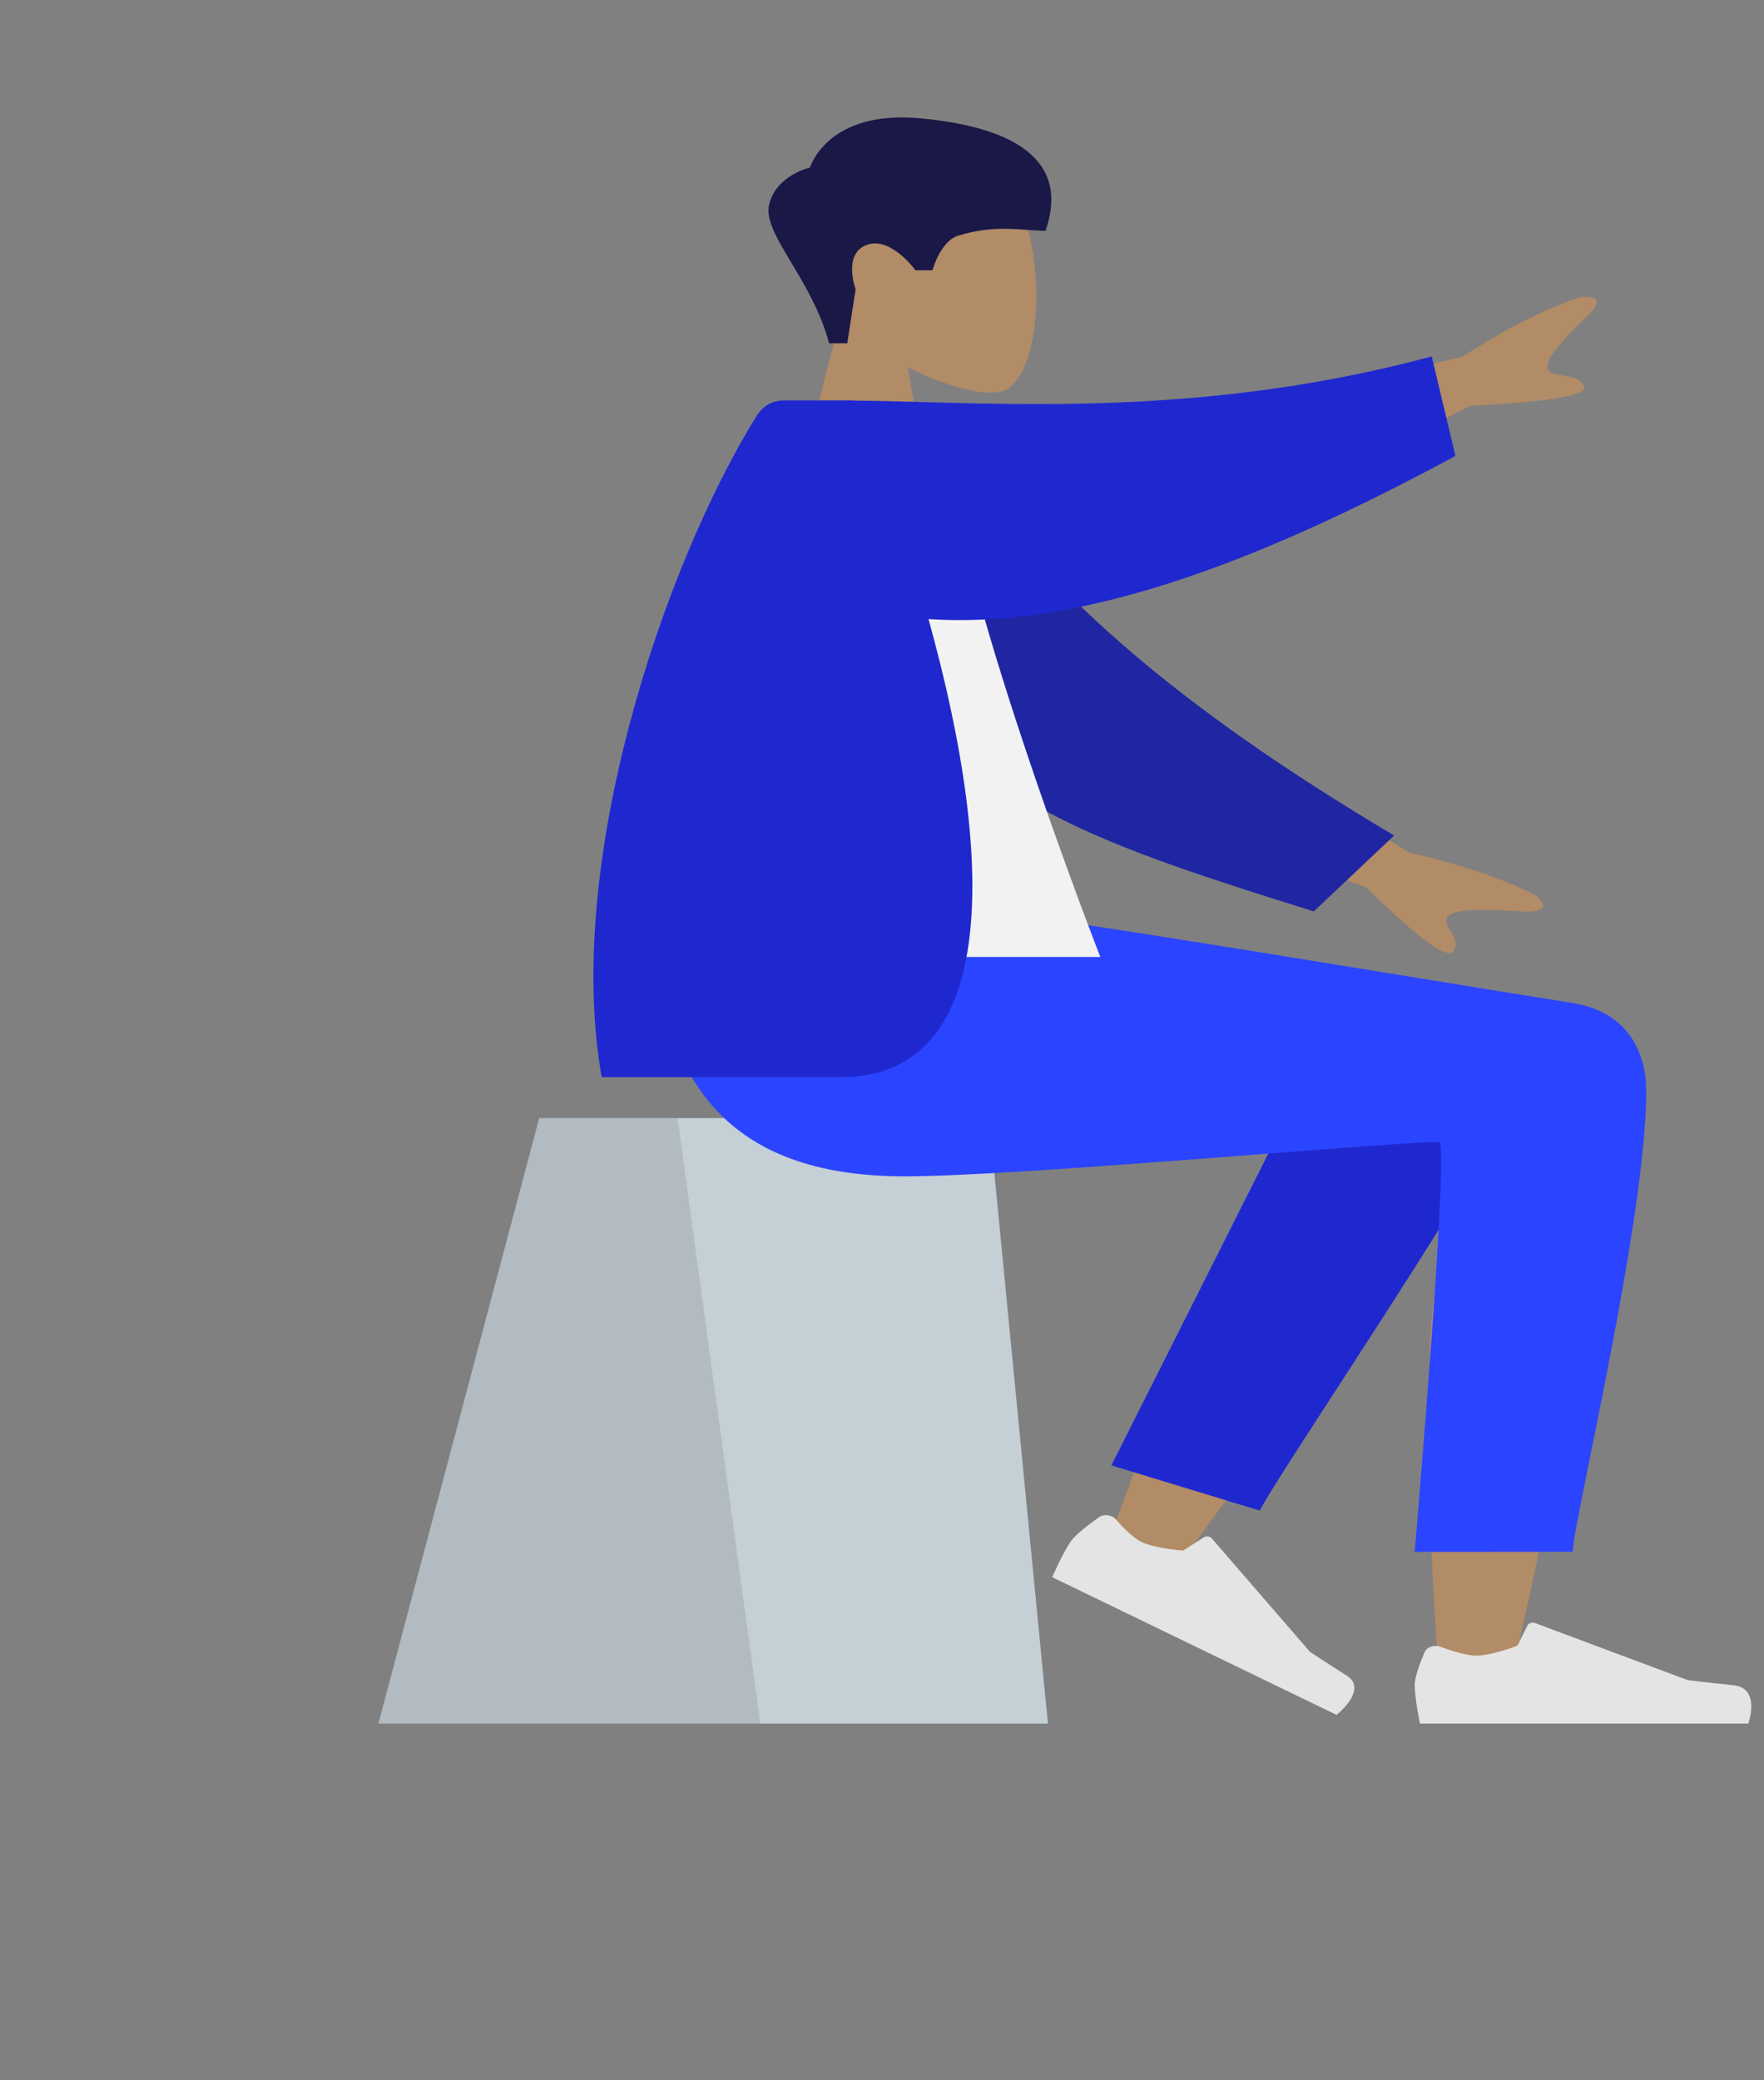<svg width="173" height="204" viewBox="0 0 173 204" fill="none" xmlns="http://www.w3.org/2000/svg">
<rect x="0" y="0" width="173" height="204" fill="#808080" stroke="none"/>
<path fill-rule="evenodd" clip-rule="evenodd" d="M89.032 36.032C92.73 37.902 96.363 38.805 98.068 38.436C102.344 37.512 102.737 24.391 99.428 19.219C96.12 14.047 79.111 11.792 78.254 22.04C77.956 25.597 79.736 28.771 82.367 31.361L77.65 49.803H91.353L89.032 36.032Z" fill="#B28B67"/>
<path fill-rule="evenodd" clip-rule="evenodd" d="M81.315 33.668C79.595 27.251 74.695 22.876 75.443 20.008C76.192 17.14 79.432 16.441 79.432 16.441C79.432 16.441 81.109 10.754 90.243 11.603C99.378 12.452 104.953 15.634 102.545 22.635C100.332 22.635 97.66 21.964 93.966 23.114C92.207 23.662 91.45 26.509 91.45 26.509H89.781C89.781 26.509 87.35 23.13 84.987 24.026C82.625 24.921 83.914 28.377 83.914 28.377L83.091 33.668H81.315Z" fill="#191847"/>
<path fill-rule="evenodd" clip-rule="evenodd" d="M52.883 109.662H96.993L102.772 169.042H37.112L52.883 109.662Z" fill="#C5CFD6"/>
<path fill-rule="evenodd" clip-rule="evenodd" d="M52.883 109.662H66.45L74.569 169.042H37.112L52.883 109.662Z" fill="black" fill-opacity="0.1"/>
<path fill-rule="evenodd" clip-rule="evenodd" d="M121.227 121.426C116.271 130.243 108.526 151.646 108.526 151.646L115.101 154.166C115.101 154.166 131.785 131.667 141.981 116.288C141.506 119.75 141.022 123.648 140.574 127.746C139.512 137.452 140.574 158.424 141.145 164.482C141.504 168.289 147.672 167.492 148.248 164.472C148.346 163.961 148.743 162.165 149.336 159.486C152.244 146.35 159.854 111.969 159.868 103.551C159.873 100.164 151.983 97.12 147.28 99.489C144.05 96.598 137.936 94.932 134.424 99.707C132.191 102.743 126.886 111.362 121.227 121.426Z" fill="#B28B67"/>
<path fill-rule="evenodd" clip-rule="evenodd" d="M108.996 143.722L131.564 98.881C136.971 91.587 152.129 100.366 150.286 104.596C146.1 114.201 124.811 145.297 123.564 148.159L108.996 143.722Z" fill="#1F28CF"/>
<path fill-rule="evenodd" clip-rule="evenodd" d="M109.432 149.018C109.036 148.566 108.271 148.459 107.759 148.82C106.826 149.478 105.483 150.493 104.998 151.197C104.227 152.318 103.191 154.686 103.191 154.686C104.742 155.437 131.079 168.191 131.079 168.191C131.079 168.191 134.241 165.703 132.065 164.329C129.888 162.954 128.472 162.01 128.472 162.01L118.846 150.887C118.657 150.668 118.29 150.624 118.036 150.789L116.036 152.08C116.036 152.08 113.283 151.879 111.928 151.222C111.103 150.823 110.094 149.776 109.432 149.018Z" fill="#E4E4E4"/>
<path fill-rule="evenodd" clip-rule="evenodd" d="M141.283 161.516C140.671 161.291 139.944 161.519 139.716 162.046C139.3 163.007 138.743 164.449 138.743 165.262C138.743 166.557 139.257 169.042 139.257 169.042C141.049 169.042 171.46 169.042 171.46 169.042C171.46 169.042 172.716 165.562 170.011 165.284C167.306 165.007 165.518 164.783 165.518 164.783L150.55 159.187C150.256 159.076 149.912 159.192 149.789 159.441L148.827 161.399C148.827 161.399 146.324 162.379 144.759 162.379C143.806 162.379 142.309 161.895 141.283 161.516Z" fill="#E4E4E4"/>
<path fill-rule="evenodd" clip-rule="evenodd" d="M161.45 106.996C161.45 119.718 154.246 149.394 154.242 152.195L138.743 152.206C138.743 152.206 142.145 112.486 141.156 112.058C140.166 111.631 100.589 115.373 88.719 115.373C71.603 115.373 64.522 106.319 63.947 89.549H97.854C104.758 90.169 140.769 96.261 154.142 98.355C159.868 99.252 161.45 103.492 161.45 106.996Z" fill="#2B44FF"/>
<path fill-rule="evenodd" clip-rule="evenodd" d="M143.516 34.94L121.874 40.389L127.4 48.109L144.227 39.803C152.081 39.411 155.793 38.761 155.36 37.854C154.995 37.089 154.128 36.959 153.329 36.839C152.707 36.745 152.126 36.658 151.857 36.282C151.242 35.423 153.397 33.187 155.55 31.138C157.704 29.089 155.981 28.994 154.94 29.158C151.361 30.377 147.553 32.304 143.516 34.94ZM138.174 83.607L119.962 72.39L115.936 80.737L133.971 87.01C139.072 92.036 141.924 94.13 142.527 93.295C143.037 92.591 142.639 91.931 142.272 91.323C141.987 90.85 141.72 90.409 141.917 90.002C142.365 89.073 145.791 89.171 149.038 89.381C152.284 89.59 151.338 88.378 150.555 87.78C147.241 86.116 143.114 84.725 138.174 83.607Z" fill="#B28B67"/>
<path fill-rule="evenodd" clip-rule="evenodd" d="M91.673 42.182C101.591 57.693 115.933 69.583 136.725 81.943L128.852 89.388C105.637 82.152 93.385 77.786 87.368 63.132C85.858 59.454 84.803 47.73 83.898 41.561L91.673 42.182Z" fill="#2026A2"/>
<path fill-rule="evenodd" clip-rule="evenodd" d="M63.947 93.859H107.911C107.911 93.859 92.973 55.649 92.649 41.409C92.638 40.925 91.572 40.072 91.101 40.184C85.929 41.409 80.032 39.268 80.032 39.268C69.609 53.326 66.005 70.636 63.947 93.859Z" fill="#F2F2F2"/>
<path fill-rule="evenodd" clip-rule="evenodd" d="M91.06 60.717C97.926 85.42 97.61 105.642 82.45 105.642H59.009C55.286 84.657 65.071 55.561 74.142 40.885C74.489 40.324 75.226 39.268 76.963 39.268H83.775C83.778 39.275 83.781 39.283 83.784 39.29C85.833 39.304 88.091 39.367 90.535 39.435C103.119 39.786 120.667 40.274 140.411 34.958L142.739 44.714C124.918 54.327 106.872 61.774 91.06 60.717Z" fill="#1F28CF"/>
</svg>
